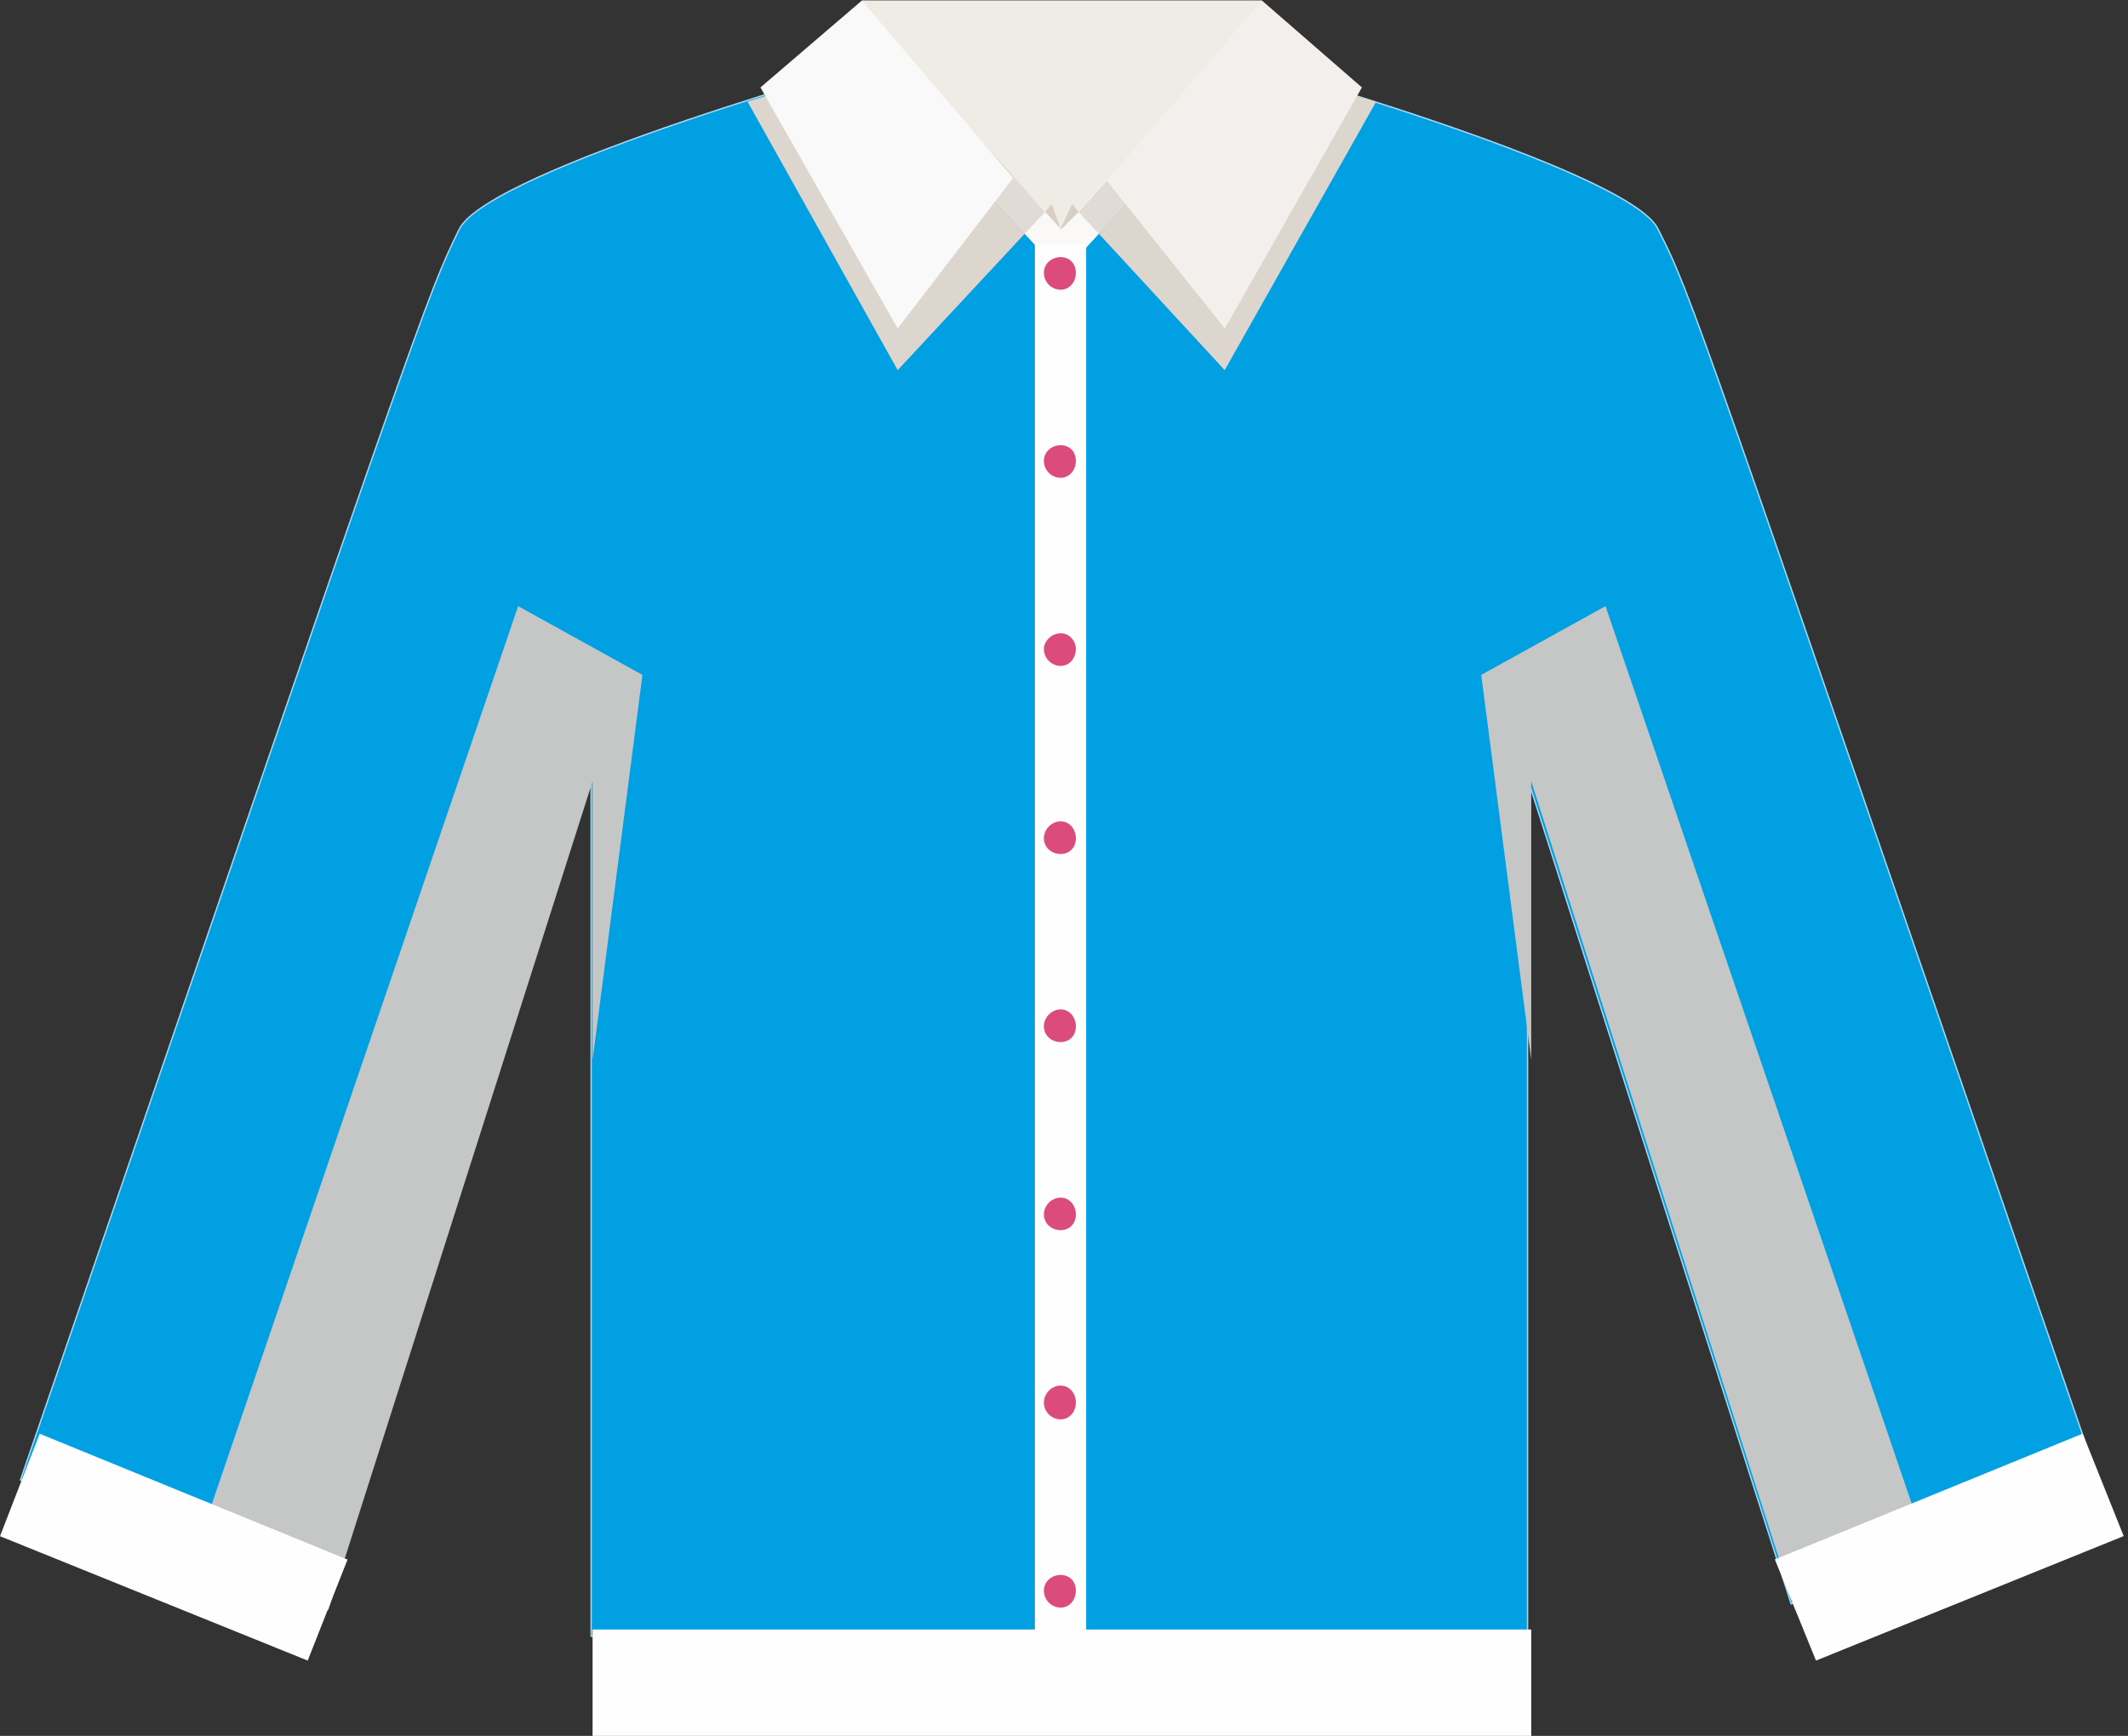 <svg height="133pt" viewBox="0 0 163 133" width="163pt" xmlns="http://www.w3.org/2000/svg"><rect x="0" y="0" width="163" height="133" fill="#333333" stroke="none"/><path d="m815 46.96 279 54.05-184 252.99h-191l-124.98-123.98 56.99-148.03zm0 0" fill="#9d9e9e" stroke="#727271" stroke-width="1.07" transform="matrix(.098 0 0 .099 0 .03)"/><path d="m66.5 19.3h29.28v-15.2h-29.28zm0 0" fill="#efebe5"/><path d="m1295.97 177.03c-22.99-47.05-333.97-132.07-333.97-132.07l-134 137.06-135-137.06s-309.98 85.02-334.03 132.07c-26.01 52.99-26.01 53.97-342.94 967.98l239.97 95.95 206.03-638.98v664.02h731.93v-664.02l206.02 638.98 239.99-95.95c-318-914.01-316.97-915-344.01-967.98zm0 0" fill="#00a0e3" stroke="#a2d9f7" stroke-width="1.07" transform="matrix(.098 0 0 .099 0 .03)"/><path d="m25.15 123.36-8.55-4.77-1.28-.7 24.37-71.45 9.52 5.27-3.82 29.51v-21.36zm112.37 0-20.23-63.5v21.36l-3.83-29.51 9.52-5.27 24.37 71.45-1.38.7zm0 0" fill="#c5c6c6"/><path d="m81.34 21-7.08-7.65 1.67-1.59 5.4 5.76 6.2-6.65 1.66 1.58zm0 0" fill="#faf9f7"/><path d="m79.27 126.14h3.93v-107.42h-3.93zm0 0" fill="#fefefe"/><path d="m80.06 16.23-4.13-4.47-.4.4-4.31-4.48 3.83 2.99zm0 0" fill="#d7cec4"/><path d="m68.76 28.36-11.5-20.57c5.22-1.7 10.32-2.99 10.32-2.99l3.64 2.88 4.32 4.48-1.28 1.19 4.22 4.57zm0 0" fill="#dcd6cf"/><path d="m78.48 17.92-4.22-4.57 1.28-1.19.39-.4 4.13 4.47zm0 0" fill="#e0dbd5"/><path d="m81.24 17.52-1.18-1.29.5-.6zm6.67-6.26-.39-.4.3-.3 3.54-2.88zm0 0" fill="#d7cec4"/><path d="m93.81 28.36-9.63-10.44 5.01-5.47-1.28-1.2 3.45-3.57 3.63-2.88s5.3 1.4 10.42 2.99zm0 0" fill="#dcd6cf"/><path d="m84.18 17.92-1.57-1.69 4.91-5.36.4.39 1.27 1.2zm0 0" fill="#e0dbd5"/><path d="m81.34 17.52h-.1l.88-1.88.5.59zm0 0" fill="#d7cec4"/><path d="m81.14 17.72.1-.2h.1l1.27-1.29zm0 0" fill="#e0dbd5"/><path d="m66.02 8.08h30.64v-8.05h-30.64zm0 0" fill="#efebe5"/><path d="m58.25 6.7 10.51 18.47 8.84-11.53-11.58-13.6zm0 0" fill="#faf9f9"/><path d="m104.32 6.7-10.5 18.47-9.04-11.33 11.88-13.8zm0 0" fill="#f3efec"/><path d="m82.41 20.9c0 .7-.48 1.3-1.17 1.3a1.3 1.3 0 0 1 -1.28-1.3c0-.7.6-1.2 1.28-1.2.69 0 1.17.5 1.17 1.2zm0 14.41c0 .7-.48 1.3-1.17 1.3a1.3 1.3 0 0 1 -1.28-1.3c0-.7.6-1.2 1.28-1.2.69 0 1.17.5 1.17 1.2zm0 14.41c0 .7-.48 1.3-1.17 1.3a1.3 1.3 0 0 1 -1.28-1.3c0-.6.6-1.2 1.28-1.2.69 0 1.17.6 1.17 1.2zm0 14.51c0 .7-.48 1.2-1.17 1.2s-1.28-.5-1.28-1.2.6-1.3 1.28-1.3c.69 0 1.17.6 1.17 1.3zm0 14.41c0 .7-.48 1.2-1.17 1.2s-1.28-.5-1.28-1.2.6-1.3 1.28-1.3c.69 0 1.17.6 1.17 1.3zm0 14.41c0 .7-.48 1.2-1.17 1.2s-1.28-.5-1.28-1.2.6-1.29 1.28-1.29c.69 0 1.17.6 1.17 1.29zm0 14.41c0 .7-.48 1.29-1.17 1.29a1.3 1.3 0 0 1 -1.28-1.29c0-.7.6-1.3 1.28-1.3.69 0 1.17.6 1.17 1.3zm0 14.41c0 .7-.48 1.3-1.17 1.3a1.3 1.3 0 0 1 -1.28-1.3c0-.7.6-1.2 1.28-1.2.69 0 1.17.5 1.17 1.2zm0 0" fill="#db4b7b"/><path d="m139.1 127.23-3.15-7.75 23.58-9.64 3.14 7.85zm-115.53 0-23.57-9.53 3.04-7.85 23.58 9.64zm21.82 6.07h71.9v-8.45h-71.9zm0 0" fill="#fefefe"/></svg>